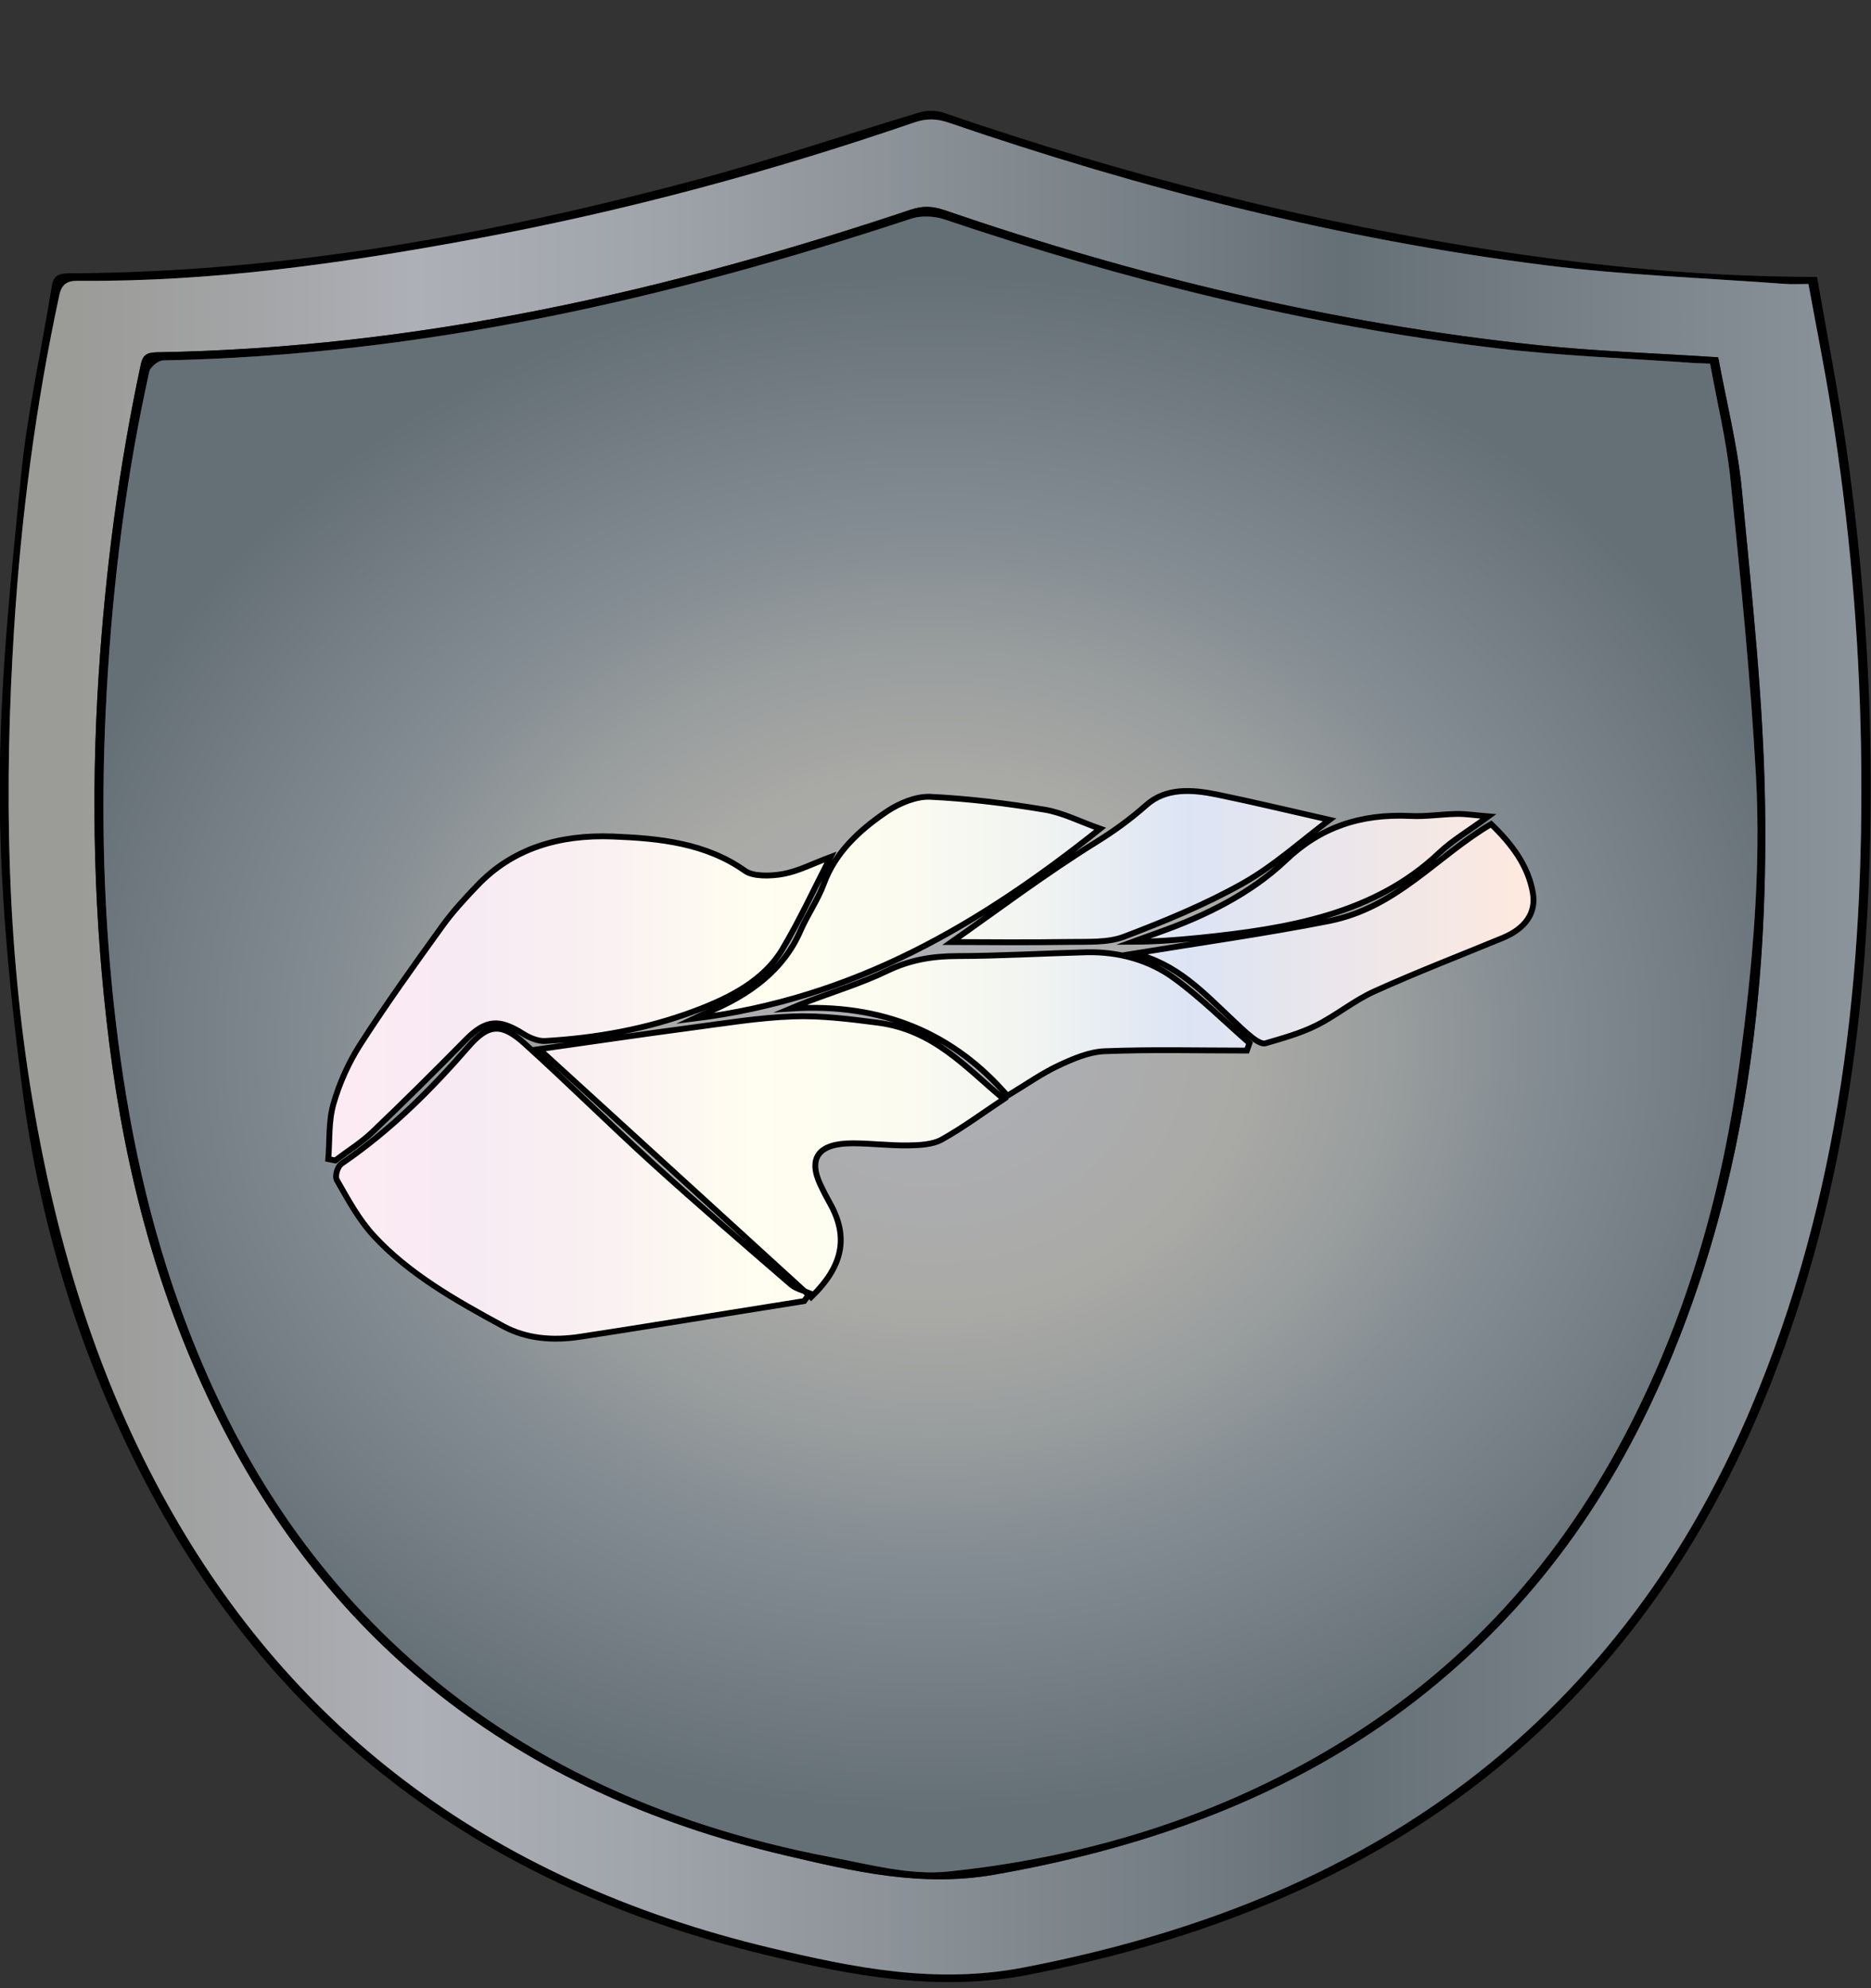 <?xml version="1.0" encoding="utf-8"?>
<!-- Generator: Adobe Illustrator 24.1.2, SVG Export Plug-In . SVG Version: 6.00 Build 0)  -->
<svg version="1.1" id="Layer_1" xmlns="http://www.w3.org/2000/svg" xmlns:xlink="http://www.w3.org/1999/xlink" x="0px" y="0px"
	 viewBox="800 360 320 340" style="enable-background:new 0 0 1920 1080;" xml:space="preserve">
<rect x="800" y="360" width="320" height="340" fill="#333333" stroke="none"/>
<style type="text/css">
	.st0{fill:url(#SVGID_1_);}
	.st1{fill:url(#SVGID_2_);}
	.st2{fill:url(#SVGID_3_);stroke:#000000;stroke-miterlimit:10;}
</style>
<g>
	<g>
		<path d="M1110.77,407.35c1.72,9.96,3.66,19.76,5.07,29.63c2.68,18.8,4.07,37.69,4.1,56.64c0.06,35.12-3.89,69.76-17.19,103.25
			c-8.33,20.97-20.07,40.35-37.25,57.1c-23.83,23.24-54.09,36.69-89.04,43.63c-15.87,3.15-30.62,0.3-45.42-3.27
			c-50.6-12.21-84.93-40.23-106.1-80.74c-11.28-21.58-18.16-44.26-21.17-67.66c-2.17-16.92-3.82-33.99-3.82-50.99
			c0-17.85,1.87-35.72,3.64-53.54c1.07-10.85,3.52-21.6,5.26-32.41c0.26-1.6,0.86-2.24,2.87-2.25c37.04-0.14,72.8-6.72,107.93-16.13
			c12.69-3.4,25.07-7.63,37.64-11.39c1.19-0.36,2.81-0.37,3.97,0.02c31.23,10.75,63.33,18.95,96.51,23.92
			c16.4,2.46,32.93,4,49.61,4.17C1108.34,407.36,1109.32,407.35,1110.77,407.35z M1109.3,408.57c-1.61,0-2.82,0.08-4.01-0.01
			c-13.71-1.02-27.51-1.5-41.1-3.21c-35.13-4.42-68.97-13.06-101.89-24.35c-2.08-0.71-3.82-0.77-5.93-0.05
			c-24.37,8.37-49.33,15.12-75,19.89c-22.42,4.16-44.99,7.4-68.06,7.19c-1.83-0.02-2.76,0.59-3.16,2.43
			c-4.08,18.92-6.54,38.01-7.75,57.2c-1.69,26.95-1.31,53.86,3.19,80.66c3.88,23.12,10.43,45.6,21.93,66.88
			c21.21,39.26,55.12,66.22,104.41,77.95c14.06,3.34,28.09,6.22,43.17,3.31c33.58-6.48,62.99-18.99,86.52-40.81
			c17.14-15.89,29.16-34.4,37.74-54.61c15.53-36.58,19.54-74.59,18.93-113.14c-0.31-19.33-2.01-38.58-5.08-57.73
			C1112.06,423.01,1110.63,415.89,1109.3,408.57z"/>
		<linearGradient id="SVGID_1_" gradientUnits="userSpaceOnUse" x1="801.47" y1="539.036" x2="1118.347" y2="539.036">
			<stop  offset="0.034" style="stop-color:#9B9B98"/>
			<stop  offset="0.134" style="stop-color:#A4A5A7"/>
			<stop  offset="0.219" style="stop-color:#AEB0B7"/>
			<stop  offset="0.352" style="stop-color:#9FA3AA"/>
			<stop  offset="0.605" style="stop-color:#788187"/>
			<stop  offset="0.719" style="stop-color:#657076"/>
			<stop  offset="1" style="stop-color:#8B949A"/>
		</linearGradient>
		<path class="st0" d="M1109.3,408.57c1.34,7.33,2.77,14.44,3.91,21.59c3.07,19.15,4.77,38.4,5.08,57.73
			c0.61,38.56-3.4,76.56-18.93,113.14c-8.58,20.2-20.6,38.71-37.74,54.61c-23.53,21.82-52.94,34.33-86.52,40.81
			c-15.08,2.91-29.11,0.03-43.17-3.31c-49.29-11.72-83.2-38.69-104.41-77.95c-11.5-21.28-18.05-43.76-21.93-66.88
			c-4.5-26.79-4.88-53.71-3.19-80.66c1.21-19.19,3.67-38.28,7.75-57.2c0.4-1.84,1.33-2.45,3.16-2.43
			c23.06,0.21,45.64-3.03,68.06-7.19c25.67-4.77,50.64-11.52,75-19.89c2.11-0.72,3.85-0.66,5.93,0.05
			c32.92,11.29,66.76,19.93,101.89,24.35c13.59,1.71,27.39,2.19,41.1,3.21C1106.48,408.64,1107.68,408.57,1109.3,408.57z
			 M1093.87,421.1c-10.67-0.7-20.8-1.02-30.82-2.07c-35.05-3.69-68.75-11.84-101.47-23.07c-2.08-0.72-3.72-0.8-5.85-0.09
			c-41.47,13.89-84.03,23.64-128.9,24.38c-1.81,0.03-2.43,0.55-2.75,2.05c-3.76,17.52-6.04,35.18-7.2,52.95
			c-1.37,21.1-0.84,42.15,1.8,63.19c2.79,22.23,8.4,43.82,18.74,64.4c18.86,37.55,50.12,63.5,96.91,74.46
			c11.6,2.72,23.2,5.48,35.7,3.3c28.04-4.9,53.2-14.48,74.17-31.41c19.93-16.09,32.97-35.85,41.93-57.75
			c12.39-30.26,16.2-61.67,15.75-93.44c-0.26-18.04-2.26-36.08-3.96-54.08C1097.21,436.26,1095.26,428.7,1093.87,421.1z"/>
		<path d="M1093.87,421.1c1.39,7.6,3.34,15.16,4.06,22.81c1.7,18.01,3.7,36.04,3.96,54.08c0.45,31.77-3.37,63.18-15.75,93.44
			c-8.96,21.9-22,41.66-41.93,57.75c-20.98,16.94-46.13,26.51-74.17,31.41c-12.5,2.18-24.1-0.58-35.7-3.3
			c-46.78-10.96-78.05-36.91-96.91-74.46c-10.33-20.57-15.95-42.17-18.74-64.4c-2.64-21.04-3.18-42.09-1.8-63.19
			c1.15-17.77,3.44-35.43,7.2-52.95c0.32-1.5,0.95-2.02,2.75-2.05c44.87-0.75,87.43-10.5,128.9-24.38c2.13-0.71,3.76-0.62,5.85,0.09
			c32.72,11.23,66.42,19.38,101.47,23.07C1073.07,420.08,1083.2,420.4,1093.87,421.1z M1092.48,422.19
			c-1.29-0.06-2.16-0.07-3.02-0.14c-11.19-0.81-22.46-1.19-33.56-2.52c-32.54-3.89-63.87-11.74-94.39-22.03
			c-1.65-0.56-3.96-0.67-5.58-0.14c-41.25,13.61-83.46,23.39-128.01,24.26c-0.83,0.02-2.19,1.14-2.36,1.89
			c-4.03,18.06-6.26,36.32-7.29,54.66c-0.99,17.6-0.71,35.2,1.13,52.79c1.87,17.87,5.25,35.46,11.44,52.62
			c7.57,21.01,18.69,40.42,35.95,56.96c20.34,19.49,45.82,31.44,75.47,37.06c6.53,1.24,13.41,3.1,19.82,2.44
			c23.25-2.38,44.92-9.04,64.41-20.4c24.23-14.12,40.87-33.44,52.43-56.18c10.03-19.74,15.77-40.44,18.63-61.78
			c2.19-16.4,3.7-32.85,2.77-49.34c-0.95-16.82-2.64-33.62-4.35-50.4C1095.28,435.34,1093.67,428.8,1092.48,422.19z"/>
		
			<radialGradient id="SVGID_2_" cx="958.73" cy="538.33" r="232.835" gradientTransform="matrix(0.662 0 0 0.565 324.855 234.259)" gradientUnits="userSpaceOnUse">
			<stop  offset="5.618000e-03" style="stop-color:#AEB0B7"/>
			<stop  offset="0.316" style="stop-color:#AAAAA8"/>
			<stop  offset="0.354" style="stop-color:#A9A9A6"/>
			<stop  offset="0.5" style="stop-color:#9A9E9E"/>
			<stop  offset="0.674" style="stop-color:#838C92"/>
			<stop  offset="1" style="stop-color:#657076"/>
		</radialGradient>
		<path class="st1" d="M1092.48,422.19c1.19,6.61,2.8,13.16,3.47,19.77c1.71,16.78,3.41,33.58,4.35,50.4
			c0.93,16.48-0.58,32.94-2.77,49.34c-2.85,21.34-8.6,42.04-18.63,61.78c-11.56,22.74-28.2,42.06-52.43,56.18
			c-19.49,11.36-41.15,18.01-64.41,20.4c-6.41,0.66-13.29-1.21-19.82-2.44c-29.65-5.62-55.13-17.57-75.47-37.06
			c-17.26-16.54-28.38-35.95-35.95-56.96c-6.18-17.16-9.56-34.75-11.44-52.62c-1.85-17.59-2.12-35.18-1.13-52.79
			c1.03-18.34,3.26-36.6,7.29-54.66c0.17-0.76,1.53-1.88,2.36-1.89c44.55-0.87,86.77-10.65,128.01-24.26
			c1.62-0.53,3.93-0.42,5.58,0.14c30.53,10.29,61.85,18.14,94.39,22.03c11.11,1.33,22.37,1.71,33.56,2.52
			C1090.32,422.11,1091.19,422.13,1092.48,422.19z"/>
	</g>
	<linearGradient id="SVGID_3_" gradientUnits="userSpaceOnUse" x1="856.152" y1="542.093" x2="1062.273" y2="542.093">
		<stop  offset="0" style="stop-color:#FDEBF3"/>
		<stop  offset="0.112" style="stop-color:#F7EAF3"/>
		<stop  offset="0.23" style="stop-color:#FAF1F2"/>
		<stop  offset="0.354" style="stop-color:#FFFEF0"/>
		<stop  offset="0.478" style="stop-color:#FBFBF0"/>
		<stop  offset="0.595" style="stop-color:#F0F3F2"/>
		<stop  offset="0.709" style="stop-color:#DDE5F4"/>
		<stop  offset="0.714" style="stop-color:#DCE4F4"/>
		<stop  offset="1" style="stop-color:#FEE9DF"/>
	</linearGradient>
	<path class="st2" d="M938.51,581.17c-1.08-0.48-2.38-0.77-3.2-1.47c-7.9-6.83-15.82-13.64-23.52-20.62
		c-7.47-6.78-14.58-13.85-22.07-20.62c-3.95-3.57-6.22-3.36-9.57,0.49c-6.39,7.35-13.29,14.28-21.71,20.04
		c-0.73,0.5-1.21,2.14-0.81,2.84c1.88,3.27,3.68,6.67,6.29,9.5c6,6.52,14.04,11.07,22.14,15.46c3.98,2.16,8.5,2.51,13.07,1.82
		c8.54-1.29,17.05-2.7,25.58-4.06c4.27-0.68,8.55-1.37,12.82-2.05C937.86,582.04,938.19,581.61,938.51,581.17z M933.93,509.46
		c-2.08,0.38-5.09,0.47-6.5-0.53c-6.67-4.73-14.52-5.57-22.62-5.88c-9.23-0.36-17.16,2.09-23.13,8.33
		c-2.16,2.25-4.29,4.56-6.07,7.04c-4.79,6.65-9.57,13.31-13.97,20.15c-2.04,3.18-3.6,6.69-4.61,10.21
		c-0.86,3.02-0.63,6.28-0.88,9.43c0.4,0.08,0.79,0.16,1.19,0.24c2.13-1.61,4.46-3.06,6.35-4.86c5.43-5.18,10.73-10.46,15.98-15.78
		c3.37-3.41,5.63-3.67,9.82-1.01c1.05,0.66,2.52,1.29,3.74,1.22c8.84-0.51,17.43-2.07,25.57-5.12c6.16-2.3,11.86-5.28,15.01-10.56
		c2.98-5,5.38-10.25,8.23-15.78C938.97,507.7,936.55,508.98,933.93,509.46z M941.94,565.76c-0.57-1.01-1.11-2.05-1.6-3.09
		c-2.2-4.66-0.34-7.16,5.48-7.15c3.19,0,6.37,0.41,9.56,0.36c1.91-0.03,4.15-0.15,5.66-0.99c3.67-2.04,6.99-4.52,10.64-6.94
		c-6.56-5.45-11.98-11.84-21.6-13.07c-4.77-0.61-9.63-1.23-14.41-1.06c-5.79,0.2-11.55,1.15-17.29,1.91
		c-8.46,1.12-16.89,2.37-26.16,3.68c15.79,14.4,31.06,28.33,46.5,42.42C944.29,576.45,945.13,571.44,941.94,565.76z M978.66,498.46
		c-6.46-1.07-13.02-1.89-19.58-2.2c-2.4-0.11-5.3,1.12-7.31,2.46c-4.87,3.26-8.94,7.13-10.87,12.41c-1.01,2.76-2.81,5.3-3.99,8.03
		c-2.9,6.7-8.63,10.96-15.91,13.97c-0.78,0.32-1.53,0.7-2.3,1.06c27.54-3.4,49.02-16.18,69.46-32.47
		C984.68,500.5,981.78,498.98,978.66,498.46z M1013.7,538.39c-4.29-3.74-8.3-7.77-12.95-11.15c-4.16-3.02-9.37-4.53-14.98-4.39
		c-7.38,0.19-14.75,0.63-22.13,0.65c-4.3,0.01-8.11,0.69-11.92,2.53c-4.29,2.07-8.99,3.51-13.51,5.23c-1,0.38-1.98,0.8-2.97,1.21
		c15.8-1.02,27.97,4.38,37.06,14.92c3.33-2,5.89-3.84,8.76-5.18c2.44-1.14,5.21-2.34,7.89-2.44c8.09-0.32,16.2-0.11,24.3-0.11
		C1013.4,539.23,1013.55,538.81,1013.7,538.39z M1010.8,534.42c1.11,1.04,2.2,2.11,3.42,3.06c0.59,0.46,1.62,1.1,2.16,0.95
		c2.96-0.87,6.01-1.71,8.7-3.05c3.49-1.74,6.46-4.26,10.01-5.86c7.18-3.25,14.6-6.1,21.91-9.12c3.91-1.62,5.76-4.29,5.17-7.7
		c-0.79-4.63-3.6-8.37-7.14-11.77c-9.45,5.57-16.12,14.29-27.77,16.58c-10.98,2.16-22.12,3.72-33.28,5.55
		C1001.27,524.76,1005.85,529.78,1010.8,534.42z M982.94,521.08c3.12-0.05,6.56,0.15,9.27-0.88c6.99-2.66,13.97-5.53,20.34-9.12
		c5.4-3.04,9.92-7.2,14.84-10.88c-6.74-1.53-12.95-3.03-19.22-4.32c-4.27-0.87-8.71-1.21-12.1,1.78c-2.63,2.33-5.36,4.34-8.47,6.27
		c-8.96,5.56-17.28,11.86-24.86,17.17C968.68,521.12,975.82,521.19,982.94,521.08z M1049.16,499.19c-2.64,0.05-5.29,0.48-7.91,0.35
		c-8.59-0.41-15.44,1.93-21.36,7.58c-5.92,5.63-13.64,9.48-21.88,12.39c-1.42,0.5-2.83,1.03-4.24,1.54c3.87-0.01,7.59-0.3,11.3-0.67
		c15.27-1.55,30.06-4.07,41.07-14.53c2.23-2.12,5.06-3.77,8.42-6.24C1052.08,499.4,1050.61,499.16,1049.16,499.19z"/>
</g>
</svg>

